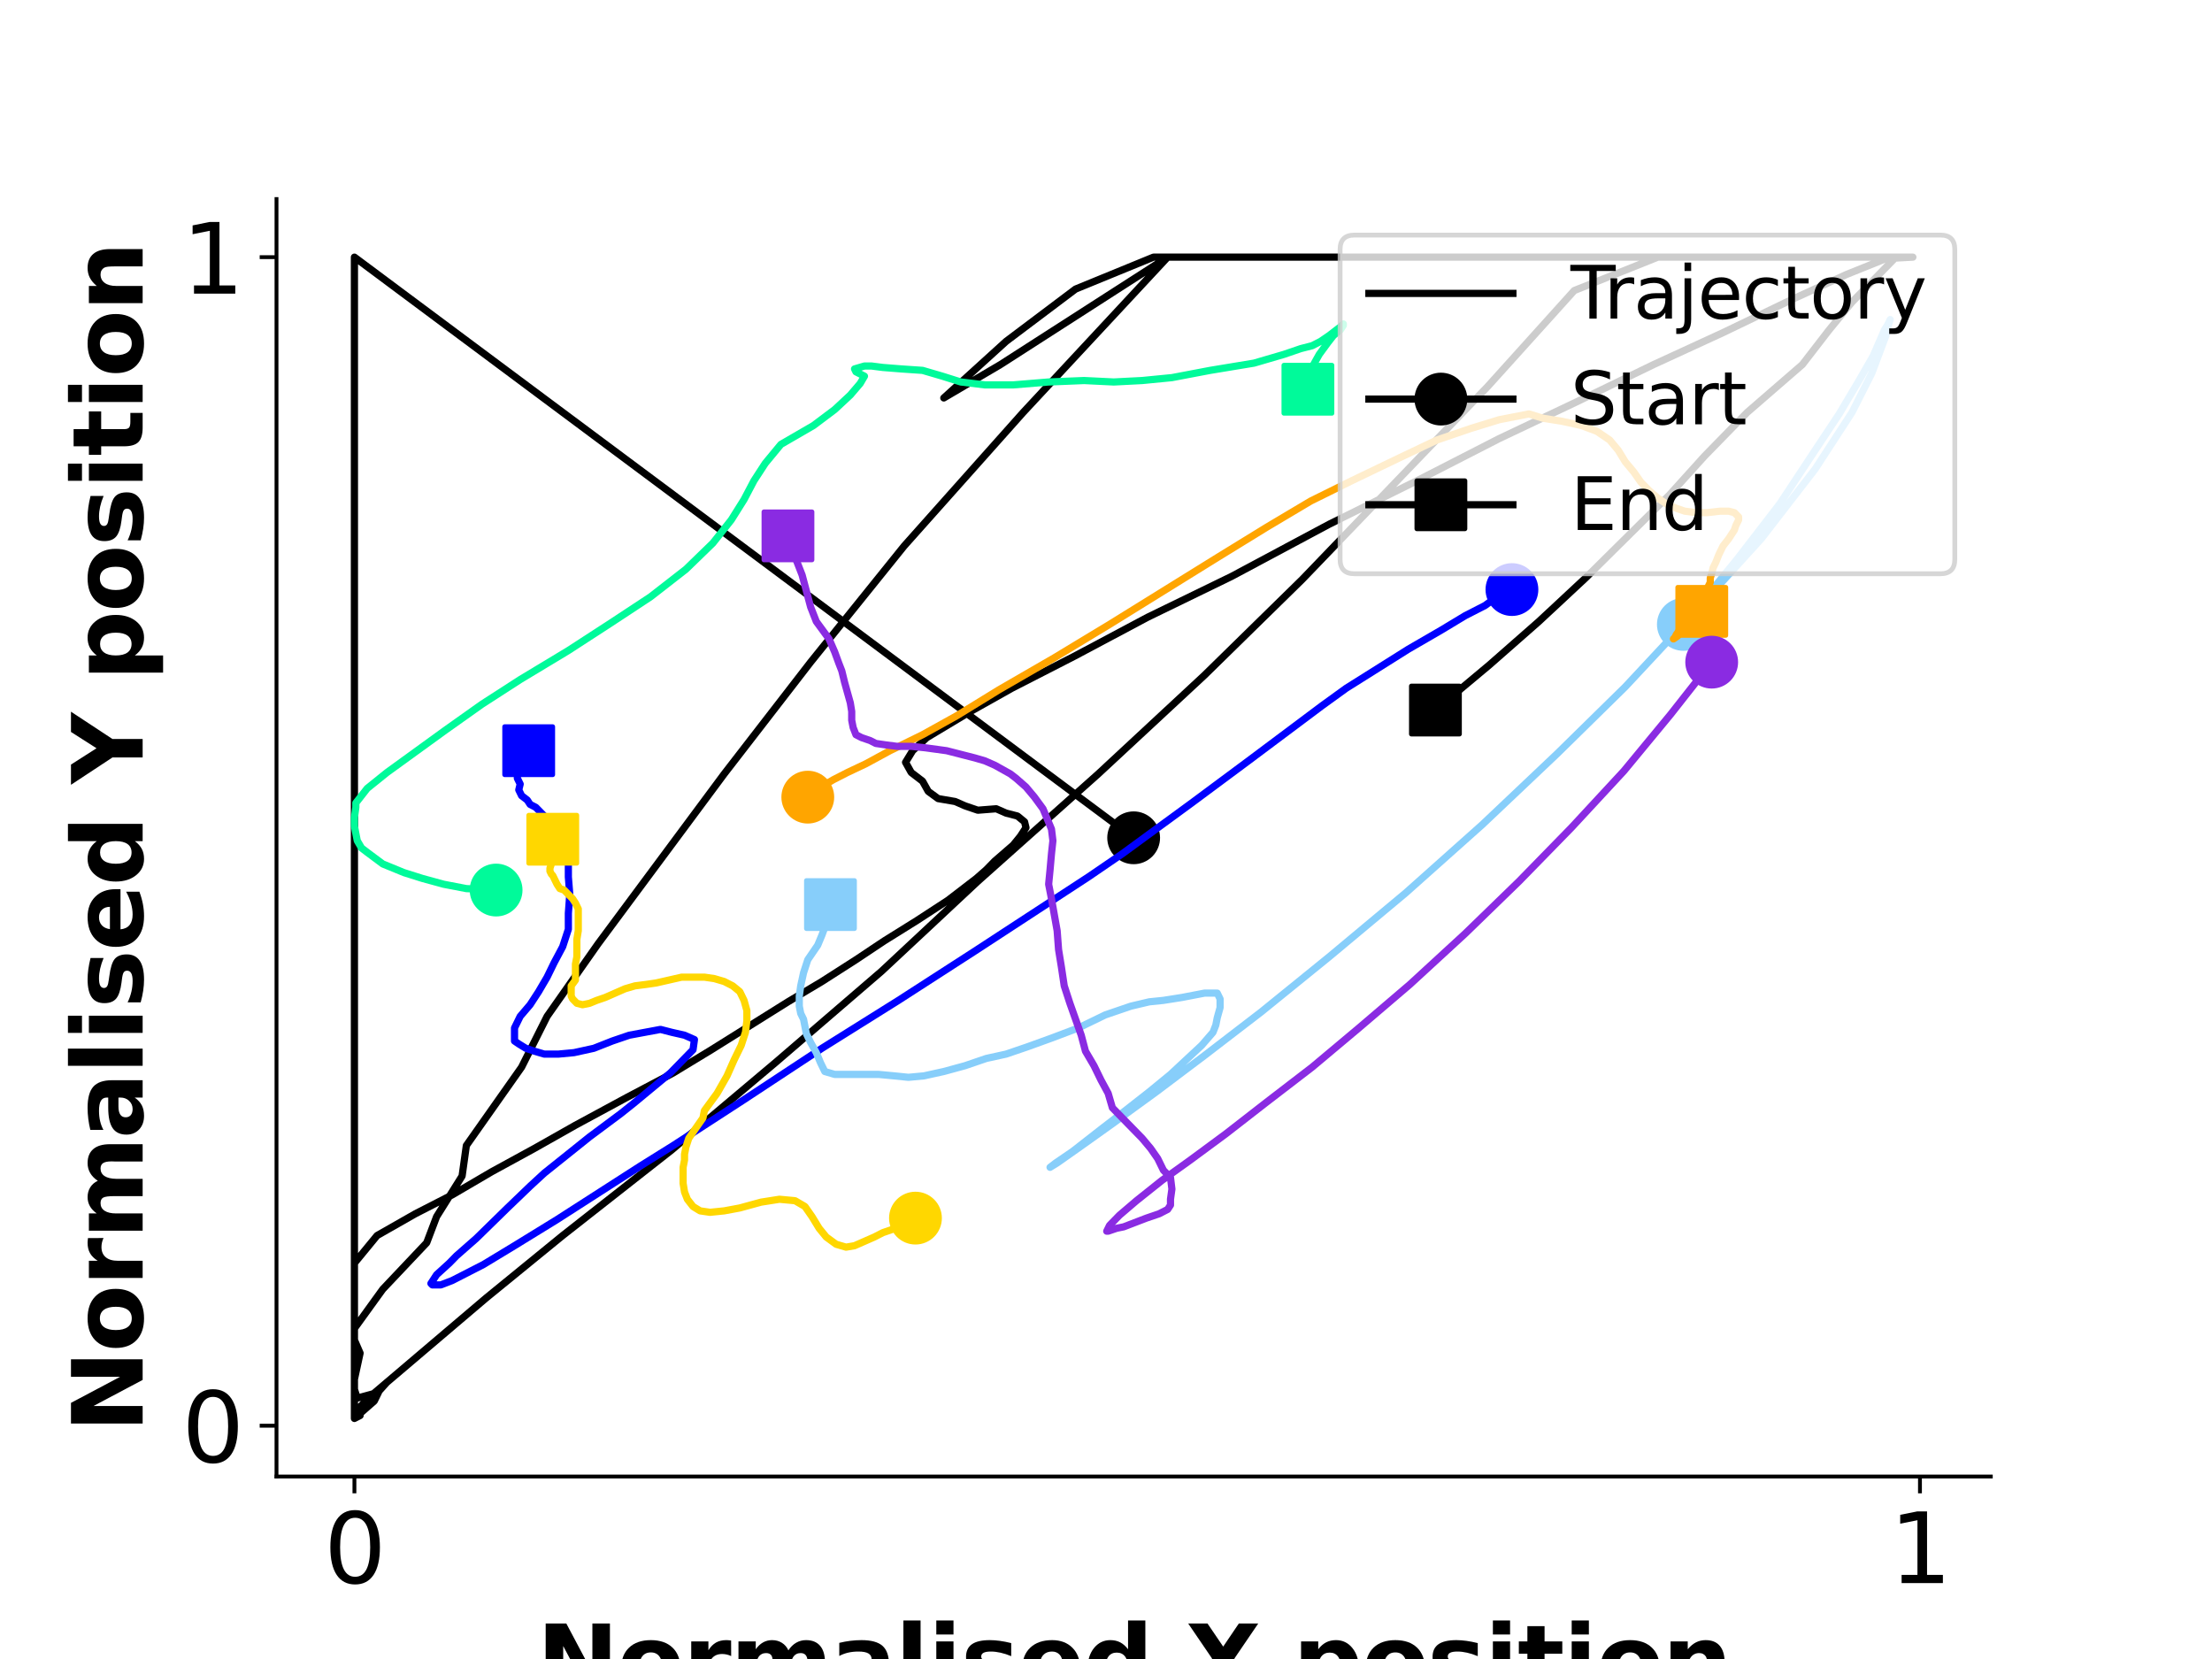 <?xml version="1.0" encoding="utf-8" standalone="no"?>
<!DOCTYPE svg PUBLIC "-//W3C//DTD SVG 1.1//EN"
  "http://www.w3.org/Graphics/SVG/1.1/DTD/svg11.dtd">
<svg xmlns:xlink="http://www.w3.org/1999/xlink" width="460.8pt" height="345.6pt" viewBox="0 0 460.8 345.6" xmlns="http://www.w3.org/2000/svg" version="1.1">
 <defs>
  <style type="text/css">*{stroke-linejoin: round; stroke-linecap: butt}</style>
 </defs>
 <g id="figure_1">
  <g id="patch_1">
   <path d="M 0 345.6 
L 460.8 345.6 
L 460.8 0 
L 0 0 
z
" style="fill: #ffffff"/>
  </g>
  <g id="axes_1">
   <g id="patch_2">
    <path d="M 57.6 307.584 
L 414.72 307.584 
L 414.72 41.472 
L 57.6 41.472 
z
" style="fill: #ffffff"/>
   </g>
   <g id="matplotlib.axis_1">
    <g id="xtick_1">
     <g id="line2d_1">
      <defs>
       <path id="m46de8aafc7" d="M 0 0 
L 0 3.5 
" style="stroke: #000000; stroke-width: 0.8"/>
      </defs>
      <g>
       <use xlink:href="#m46de8aafc7" x="73.833" y="307.584" style="stroke: #000000; stroke-width: 0.8"/>
      </g>
     </g>
     <g id="text_1">
      <!-- 0 -->
      <g transform="translate(67.47 329.781)scale(0.2 -0.2)">
       <defs>
        <path id="DejaVuSans-30" d="M 2034 4250 
Q 1547 4250 1301 3770 
Q 1056 3291 1056 2328 
Q 1056 1369 1301 889 
Q 1547 409 2034 409 
Q 2525 409 2770 889 
Q 3016 1369 3016 2328 
Q 3016 3291 2770 3770 
Q 2525 4250 2034 4250 
z
M 2034 4750 
Q 2819 4750 3233 4129 
Q 3647 3509 3647 2328 
Q 3647 1150 3233 529 
Q 2819 -91 2034 -91 
Q 1250 -91 836 529 
Q 422 1150 422 2328 
Q 422 3509 836 4129 
Q 1250 4750 2034 4750 
z
" transform="scale(0.016)"/>
       </defs>
       <use xlink:href="#DejaVuSans-30"/>
      </g>
     </g>
    </g>
    <g id="xtick_2">
     <g id="line2d_2">
      <g>
       <use xlink:href="#m46de8aafc7" x="399.963" y="307.584" style="stroke: #000000; stroke-width: 0.8"/>
      </g>
     </g>
     <g id="text_2">
      <!-- 1 -->
      <g transform="translate(393.6 329.781)scale(0.2 -0.2)">
       <defs>
        <path id="DejaVuSans-31" d="M 794 531 
L 1825 531 
L 1825 4091 
L 703 3866 
L 703 4441 
L 1819 4666 
L 2450 4666 
L 2450 531 
L 3481 531 
L 3481 0 
L 794 0 
L 794 531 
z
" transform="scale(0.016)"/>
       </defs>
       <use xlink:href="#DejaVuSans-31"/>
      </g>
     </g>
    </g>
    <g id="text_3">
     <!-- Normalised X position -->
     <g transform="translate(111.796 353.137)scale(0.2 -0.2)">
      <defs>
       <path id="DejaVuSans-Bold-4e" d="M 588 4666 
L 1931 4666 
L 3628 1466 
L 3628 4666 
L 4769 4666 
L 4769 0 
L 3425 0 
L 1728 3200 
L 1728 0 
L 588 0 
L 588 4666 
z
" transform="scale(0.016)"/>
       <path id="DejaVuSans-Bold-6f" d="M 2203 2784 
Q 1831 2784 1636 2517 
Q 1441 2250 1441 1747 
Q 1441 1244 1636 976 
Q 1831 709 2203 709 
Q 2569 709 2762 976 
Q 2956 1244 2956 1747 
Q 2956 2250 2762 2517 
Q 2569 2784 2203 2784 
z
M 2203 3584 
Q 3106 3584 3614 3096 
Q 4122 2609 4122 1747 
Q 4122 884 3614 396 
Q 3106 -91 2203 -91 
Q 1297 -91 786 396 
Q 275 884 275 1747 
Q 275 2609 786 3096 
Q 1297 3584 2203 3584 
z
" transform="scale(0.016)"/>
       <path id="DejaVuSans-Bold-72" d="M 3138 2547 
Q 2991 2616 2845 2648 
Q 2700 2681 2553 2681 
Q 2122 2681 1889 2404 
Q 1656 2128 1656 1613 
L 1656 0 
L 538 0 
L 538 3500 
L 1656 3500 
L 1656 2925 
Q 1872 3269 2151 3426 
Q 2431 3584 2822 3584 
Q 2878 3584 2943 3579 
Q 3009 3575 3134 3559 
L 3138 2547 
z
" transform="scale(0.016)"/>
       <path id="DejaVuSans-Bold-6d" d="M 3781 2919 
Q 3994 3244 4286 3414 
Q 4578 3584 4928 3584 
Q 5531 3584 5847 3212 
Q 6163 2841 6163 2131 
L 6163 0 
L 5038 0 
L 5038 1825 
Q 5041 1866 5042 1909 
Q 5044 1953 5044 2034 
Q 5044 2406 4934 2573 
Q 4825 2741 4581 2741 
Q 4263 2741 4089 2478 
Q 3916 2216 3909 1719 
L 3909 0 
L 2784 0 
L 2784 1825 
Q 2784 2406 2684 2573 
Q 2584 2741 2328 2741 
Q 2006 2741 1831 2477 
Q 1656 2213 1656 1722 
L 1656 0 
L 531 0 
L 531 3500 
L 1656 3500 
L 1656 2988 
Q 1863 3284 2130 3434 
Q 2397 3584 2719 3584 
Q 3081 3584 3359 3409 
Q 3638 3234 3781 2919 
z
" transform="scale(0.016)"/>
       <path id="DejaVuSans-Bold-61" d="M 2106 1575 
Q 1756 1575 1579 1456 
Q 1403 1338 1403 1106 
Q 1403 894 1545 773 
Q 1688 653 1941 653 
Q 2256 653 2472 879 
Q 2688 1106 2688 1447 
L 2688 1575 
L 2106 1575 
z
M 3816 1997 
L 3816 0 
L 2688 0 
L 2688 519 
Q 2463 200 2181 54 
Q 1900 -91 1497 -91 
Q 953 -91 614 226 
Q 275 544 275 1050 
Q 275 1666 698 1953 
Q 1122 2241 2028 2241 
L 2688 2241 
L 2688 2328 
Q 2688 2594 2478 2717 
Q 2269 2841 1825 2841 
Q 1466 2841 1156 2769 
Q 847 2697 581 2553 
L 581 3406 
Q 941 3494 1303 3539 
Q 1666 3584 2028 3584 
Q 2975 3584 3395 3211 
Q 3816 2838 3816 1997 
z
" transform="scale(0.016)"/>
       <path id="DejaVuSans-Bold-6c" d="M 538 4863 
L 1656 4863 
L 1656 0 
L 538 0 
L 538 4863 
z
" transform="scale(0.016)"/>
       <path id="DejaVuSans-Bold-69" d="M 538 3500 
L 1656 3500 
L 1656 0 
L 538 0 
L 538 3500 
z
M 538 4863 
L 1656 4863 
L 1656 3950 
L 538 3950 
L 538 4863 
z
" transform="scale(0.016)"/>
       <path id="DejaVuSans-Bold-73" d="M 3272 3391 
L 3272 2541 
Q 2913 2691 2578 2766 
Q 2244 2841 1947 2841 
Q 1628 2841 1473 2761 
Q 1319 2681 1319 2516 
Q 1319 2381 1436 2309 
Q 1553 2238 1856 2203 
L 2053 2175 
Q 2913 2066 3209 1816 
Q 3506 1566 3506 1031 
Q 3506 472 3093 190 
Q 2681 -91 1863 -91 
Q 1516 -91 1145 -36 
Q 775 19 384 128 
L 384 978 
Q 719 816 1070 734 
Q 1422 653 1784 653 
Q 2113 653 2278 743 
Q 2444 834 2444 1013 
Q 2444 1163 2330 1236 
Q 2216 1309 1875 1350 
L 1678 1375 
Q 931 1469 631 1722 
Q 331 1975 331 2491 
Q 331 3047 712 3315 
Q 1094 3584 1881 3584 
Q 2191 3584 2531 3537 
Q 2872 3491 3272 3391 
z
" transform="scale(0.016)"/>
       <path id="DejaVuSans-Bold-65" d="M 4031 1759 
L 4031 1441 
L 1416 1441 
Q 1456 1047 1700 850 
Q 1944 653 2381 653 
Q 2734 653 3104 758 
Q 3475 863 3866 1075 
L 3866 213 
Q 3469 63 3072 -14 
Q 2675 -91 2278 -91 
Q 1328 -91 801 392 
Q 275 875 275 1747 
Q 275 2603 792 3093 
Q 1309 3584 2216 3584 
Q 3041 3584 3536 3087 
Q 4031 2591 4031 1759 
z
M 2881 2131 
Q 2881 2450 2695 2645 
Q 2509 2841 2209 2841 
Q 1884 2841 1681 2658 
Q 1478 2475 1428 2131 
L 2881 2131 
z
" transform="scale(0.016)"/>
       <path id="DejaVuSans-Bold-64" d="M 2919 2988 
L 2919 4863 
L 4044 4863 
L 4044 0 
L 2919 0 
L 2919 506 
Q 2688 197 2409 53 
Q 2131 -91 1766 -91 
Q 1119 -91 703 423 
Q 288 938 288 1747 
Q 288 2556 703 3070 
Q 1119 3584 1766 3584 
Q 2128 3584 2408 3439 
Q 2688 3294 2919 2988 
z
M 2181 722 
Q 2541 722 2730 984 
Q 2919 1247 2919 1747 
Q 2919 2247 2730 2509 
Q 2541 2772 2181 2772 
Q 1825 2772 1636 2509 
Q 1447 2247 1447 1747 
Q 1447 1247 1636 984 
Q 1825 722 2181 722 
z
" transform="scale(0.016)"/>
       <path id="DejaVuSans-Bold-20" transform="scale(0.016)"/>
       <path id="DejaVuSans-Bold-58" d="M 3188 2381 
L 4806 0 
L 3553 0 
L 2463 1594 
L 1381 0 
L 122 0 
L 1741 2381 
L 184 4666 
L 1441 4666 
L 2463 3163 
L 3481 4666 
L 4744 4666 
L 3188 2381 
z
" transform="scale(0.016)"/>
       <path id="DejaVuSans-Bold-70" d="M 1656 506 
L 1656 -1331 
L 538 -1331 
L 538 3500 
L 1656 3500 
L 1656 2988 
Q 1888 3294 2169 3439 
Q 2450 3584 2816 3584 
Q 3463 3584 3878 3070 
Q 4294 2556 4294 1747 
Q 4294 938 3878 423 
Q 3463 -91 2816 -91 
Q 2450 -91 2169 54 
Q 1888 200 1656 506 
z
M 2400 2772 
Q 2041 2772 1848 2508 
Q 1656 2244 1656 1747 
Q 1656 1250 1848 986 
Q 2041 722 2400 722 
Q 2759 722 2948 984 
Q 3138 1247 3138 1747 
Q 3138 2247 2948 2509 
Q 2759 2772 2400 2772 
z
" transform="scale(0.016)"/>
       <path id="DejaVuSans-Bold-74" d="M 1759 4494 
L 1759 3500 
L 2913 3500 
L 2913 2700 
L 1759 2700 
L 1759 1216 
Q 1759 972 1856 886 
Q 1953 800 2241 800 
L 2816 800 
L 2816 0 
L 1856 0 
Q 1194 0 917 276 
Q 641 553 641 1216 
L 641 2700 
L 84 2700 
L 84 3500 
L 641 3500 
L 641 4494 
L 1759 4494 
z
" transform="scale(0.016)"/>
       <path id="DejaVuSans-Bold-6e" d="M 4056 2131 
L 4056 0 
L 2931 0 
L 2931 347 
L 2931 1631 
Q 2931 2084 2911 2256 
Q 2891 2428 2841 2509 
Q 2775 2619 2662 2680 
Q 2550 2741 2406 2741 
Q 2056 2741 1856 2470 
Q 1656 2200 1656 1722 
L 1656 0 
L 538 0 
L 538 3500 
L 1656 3500 
L 1656 2988 
Q 1909 3294 2193 3439 
Q 2478 3584 2822 3584 
Q 3428 3584 3742 3212 
Q 4056 2841 4056 2131 
z
" transform="scale(0.016)"/>
      </defs>
      <use xlink:href="#DejaVuSans-Bold-4e"/>
      <use xlink:href="#DejaVuSans-Bold-6f" x="83.691"/>
      <use xlink:href="#DejaVuSans-Bold-72" x="152.393"/>
      <use xlink:href="#DejaVuSans-Bold-6d" x="201.709"/>
      <use xlink:href="#DejaVuSans-Bold-61" x="305.908"/>
      <use xlink:href="#DejaVuSans-Bold-6c" x="373.389"/>
      <use xlink:href="#DejaVuSans-Bold-69" x="407.666"/>
      <use xlink:href="#DejaVuSans-Bold-73" x="441.943"/>
      <use xlink:href="#DejaVuSans-Bold-65" x="501.465"/>
      <use xlink:href="#DejaVuSans-Bold-64" x="569.287"/>
      <use xlink:href="#DejaVuSans-Bold-20" x="640.869"/>
      <use xlink:href="#DejaVuSans-Bold-58" x="675.684"/>
      <use xlink:href="#DejaVuSans-Bold-20" x="752.783"/>
      <use xlink:href="#DejaVuSans-Bold-70" x="787.598"/>
      <use xlink:href="#DejaVuSans-Bold-6f" x="859.18"/>
      <use xlink:href="#DejaVuSans-Bold-73" x="927.881"/>
      <use xlink:href="#DejaVuSans-Bold-69" x="987.402"/>
      <use xlink:href="#DejaVuSans-Bold-74" x="1021.68"/>
      <use xlink:href="#DejaVuSans-Bold-69" x="1069.482"/>
      <use xlink:href="#DejaVuSans-Bold-6f" x="1103.76"/>
      <use xlink:href="#DejaVuSans-Bold-6e" x="1172.461"/>
     </g>
    </g>
   </g>
   <g id="matplotlib.axis_2">
    <g id="ytick_1">
     <g id="line2d_3">
      <defs>
       <path id="mf54d89c785" d="M 0 0 
L -3.5 0 
" style="stroke: #000000; stroke-width: 0.8"/>
      </defs>
      <g>
       <use xlink:href="#mf54d89c785" x="57.6" y="297" style="stroke: #000000; stroke-width: 0.8"/>
      </g>
     </g>
     <g id="text_4">
      <!-- 0 -->
      <g transform="translate(37.875 304.598)scale(0.2 -0.2)">
       <use xlink:href="#DejaVuSans-30"/>
      </g>
     </g>
    </g>
    <g id="ytick_2">
     <g id="line2d_4">
      <g>
       <use xlink:href="#mf54d89c785" x="57.6" y="53.568" style="stroke: #000000; stroke-width: 0.8"/>
      </g>
     </g>
     <g id="text_5">
      <!-- 1 -->
      <g transform="translate(37.875 61.166)scale(0.2 -0.2)">
       <use xlink:href="#DejaVuSans-31"/>
      </g>
     </g>
    </g>
    <g id="text_6">
     <!-- Normalised Y position -->
     <g transform="translate(29.716 298.423)rotate(-90)scale(0.2 -0.2)">
      <defs>
       <path id="DejaVuSans-Bold-59" d="M -63 4666 
L 1253 4666 
L 2316 3003 
L 3378 4666 
L 4697 4666 
L 2919 1966 
L 2919 0 
L 1716 0 
L 1716 1966 
L -63 4666 
z
" transform="scale(0.016)"/>
      </defs>
      <use xlink:href="#DejaVuSans-Bold-4e"/>
      <use xlink:href="#DejaVuSans-Bold-6f" x="83.691"/>
      <use xlink:href="#DejaVuSans-Bold-72" x="152.393"/>
      <use xlink:href="#DejaVuSans-Bold-6d" x="201.709"/>
      <use xlink:href="#DejaVuSans-Bold-61" x="305.908"/>
      <use xlink:href="#DejaVuSans-Bold-6c" x="373.389"/>
      <use xlink:href="#DejaVuSans-Bold-69" x="407.666"/>
      <use xlink:href="#DejaVuSans-Bold-73" x="441.943"/>
      <use xlink:href="#DejaVuSans-Bold-65" x="501.465"/>
      <use xlink:href="#DejaVuSans-Bold-64" x="569.287"/>
      <use xlink:href="#DejaVuSans-Bold-20" x="640.869"/>
      <use xlink:href="#DejaVuSans-Bold-59" x="675.684"/>
      <use xlink:href="#DejaVuSans-Bold-20" x="748.096"/>
      <use xlink:href="#DejaVuSans-Bold-70" x="782.91"/>
      <use xlink:href="#DejaVuSans-Bold-6f" x="854.492"/>
      <use xlink:href="#DejaVuSans-Bold-73" x="923.193"/>
      <use xlink:href="#DejaVuSans-Bold-69" x="982.715"/>
      <use xlink:href="#DejaVuSans-Bold-74" x="1016.992"/>
      <use xlink:href="#DejaVuSans-Bold-69" x="1064.795"/>
      <use xlink:href="#DejaVuSans-Bold-6f" x="1099.072"/>
      <use xlink:href="#DejaVuSans-Bold-6e" x="1167.773"/>
     </g>
    </g>
   </g>
   <g id="line2d_5">
    <path d="M 236.16 174.528 
L 73.833 53.568 
L 73.833 295.488 
L 73.833 295.488 
L 80.621 287.928 
L 73.833 295.488 
L 75.013 294.883 
L 73.833 295.488 
L 77.965 291.859 
L 78.85 290.045 
L 74.423 291.254 
L 73.833 289.44 
L 73.833 287.323 
L 75.013 281.88 
L 73.833 279.158 
L 73.833 276.739 
L 79.736 268.574 
L 88.885 258.898 
L 90.951 253.454 
L 96.263 244.987 
L 97.149 238.637 
L 108.659 222.307 
L 113.972 211.723 
L 124.597 196.603 
L 150.864 161.222 
L 168.868 137.938 
L 188.347 113.746 
L 213.139 85.925 
L 243.243 53.568 
L 208.417 75.946 
L 196.611 82.901 
L 209.597 71.107 
L 224.059 60.221 
L 240.292 53.568 
L 398.487 53.568 
L 398.487 53.568 
L 392.88 53.87 
L 384.616 57.197 
L 373.4 62.338 
L 358.938 69.293 
L 344.477 75.946 
L 328.244 83.808 
L 312.306 91.368 
L 295.188 100.138 
L 276.889 109.21 
L 256.525 120.096 
L 239.111 128.563 
L 223.764 136.728 
L 210.778 143.381 
L 201.629 148.522 
L 193.069 153.662 
L 190.118 156.384 
L 188.642 158.803 
L 189.823 160.92 
L 192.184 162.734 
L 193.365 164.851 
L 195.431 166.363 
L 198.972 166.968 
L 201.038 167.875 
L 203.695 168.782 
L 207.531 168.48 
L 209.597 169.387 
L 211.958 169.992 
L 213.434 171.202 
L 213.729 172.411 
L 212.549 174.226 
L 211.073 176.04 
L 207.236 179.366 
L 205.465 181.181 
L 203.399 182.995 
L 197.497 187.531 
L 191.004 191.765 
L 184.215 195.998 
L 178.312 199.93 
L 171.229 204.466 
L 164.146 208.699 
L 148.208 218.678 
L 140.239 223.517 
L 130.5 228.658 
L 119.875 234.403 
L 111.316 239.242 
L 102.461 244.08 
L 94.197 248.918 
L 86.524 252.85 
L 78.555 257.386 
L 73.833 263.131 
L 73.833 295.488 
L 73.833 294.278 
L 77.079 290.952 
L 101.281 270.389 
L 117.218 257.386 
L 139.944 239.544 
L 161.489 221.4 
L 183.625 202.349 
L 203.695 183.6 
L 228.781 161.222 
L 250.917 140.659 
L 271.282 120.701 
L 309.945 80.482 
L 327.949 60.523 
L 345.362 53.568 
L 394.946 53.568 
L 385.796 62.942 
L 381.074 68.688 
L 375.466 75.946 
L 363.956 85.925 
L 355.102 94.997 
L 347.723 103.162 
L 330.31 120.398 
L 320.57 129.47 
L 310.24 138.542 
L 299.025 147.917 
L 299.025 147.917 
" clip-path="url(#p2740c276aa)" style="fill: none; stroke: #000000; stroke-width: 1.5; stroke-linecap: square"/>
   </g>
   <g id="line2d_6">
    <path d="M 236.16 174.528 
" clip-path="url(#p2740c276aa)" style="fill: none; stroke: #000000; stroke-width: 1.5; stroke-linecap: square"/>
    <defs>
     <path id="m0a17bd080a" d="M 0 5 
C 1.326 5 2.598 4.473 3.536 3.536 
C 4.473 2.598 5 1.326 5 0 
C 5 -1.326 4.473 -2.598 3.536 -3.536 
C 2.598 -4.473 1.326 -5 0 -5 
C -1.326 -5 -2.598 -4.473 -3.536 -3.536 
C -4.473 -2.598 -5 -1.326 -5 0 
C -5 1.326 -4.473 2.598 -3.536 3.536 
C -2.598 4.473 -1.326 5 0 5 
z
" style="stroke: #000000"/>
    </defs>
    <g clip-path="url(#p2740c276aa)">
     <use xlink:href="#m0a17bd080a" x="236.16" y="174.528" style="stroke: #000000"/>
    </g>
   </g>
   <g id="line2d_7">
    <path d="M 299.025 147.917 
" clip-path="url(#p2740c276aa)" style="fill: none; stroke: #000000; stroke-width: 1.5; stroke-linecap: square"/>
    <defs>
     <path id="mae23258361" d="M -5 5 
L 5 5 
L 5 -5 
L -5 -5 
z
" style="stroke: #000000; stroke-linejoin: miter"/>
    </defs>
    <g clip-path="url(#p2740c276aa)">
     <use xlink:href="#mae23258361" x="299.025" y="147.917" style="stroke: #000000; stroke-linejoin: miter"/>
    </g>
   </g>
   <g id="line2d_8">
    <path d="M 314.963 122.818 
L 314.963 122.818 
L 314.963 122.515 
L 315.258 122.213 
L 314.963 122.213 
L 314.372 122.515 
L 314.077 122.818 
L 314.077 122.818 
L 313.782 123.12 
L 313.192 123.422 
L 312.601 123.725 
L 312.011 124.027 
L 311.716 124.33 
L 311.421 124.632 
L 309.355 126.144 
L 305.223 128.261 
L 300.205 131.285 
L 293.417 135.216 
L 280.431 143.381 
L 275.414 147.01 
L 260.066 158.501 
L 248.261 167.27 
L 233.799 177.854 
L 226.716 182.693 
L 203.104 198.115 
L 187.167 208.397 
L 171.229 218.376 
L 154.701 229.262 
L 140.239 238.637 
L 133.451 242.87 
L 116.038 254.059 
L 107.184 259.502 
L 100.691 263.434 
L 95.968 265.853 
L 94.197 266.76 
L 91.836 267.667 
L 90.065 267.667 
L 89.77 267.365 
L 90.951 265.55 
L 93.607 263.131 
L 95.083 261.619 
L 99.215 257.99 
L 105.708 251.64 
L 110.43 247.104 
L 113.382 244.382 
L 122.826 236.822 
L 129.319 231.984 
L 131.975 229.867 
L 139.649 223.517 
L 141.42 221.702 
L 144.371 218.678 
L 144.666 216.562 
L 142.6 215.654 
L 139.944 215.05 
L 137.583 214.445 
L 134.337 215.05 
L 131.09 215.654 
L 127.548 216.864 
L 123.711 218.376 
L 119.58 219.283 
L 116.333 219.586 
L 113.382 219.586 
L 111.316 218.981 
L 109.545 218.376 
L 108.069 217.469 
L 107.184 216.864 
L 107.184 215.352 
L 107.184 214.142 
L 108.364 211.723 
L 110.43 209.304 
L 112.201 206.582 
L 113.972 203.558 
L 115.448 200.534 
L 117.218 197.208 
L 118.399 193.579 
L 118.399 190.253 
L 118.694 186.322 
L 118.399 182.693 
L 118.399 179.366 
L 118.694 176.04 
L 119.284 173.016 
L 117.514 171.504 
L 114.857 170.597 
L 113.382 169.992 
L 112.201 168.782 
L 111.611 168.178 
L 110.43 167.573 
L 109.84 166.666 
L 108.659 165.758 
L 108.069 164.549 
L 108.364 163.339 
L 107.774 162.13 
L 107.774 160.92 
L 107.774 160.315 
L 107.774 159.408 
L 108.364 158.501 
L 109.25 157.594 
L 110.135 156.384 
" clip-path="url(#p2740c276aa)" style="fill: none; stroke: #0000ff; stroke-width: 1.5; stroke-linecap: square"/>
   </g>
   <g id="line2d_9">
    <path d="M 314.963 122.818 
" clip-path="url(#p2740c276aa)" style="fill: none; stroke: #0000ff; stroke-width: 1.5; stroke-linecap: square"/>
    <defs>
     <path id="mac47fcb69a" d="M 0 5 
C 1.326 5 2.598 4.473 3.536 3.536 
C 4.473 2.598 5 1.326 5 0 
C 5 -1.326 4.473 -2.598 3.536 -3.536 
C 2.598 -4.473 1.326 -5 0 -5 
C -1.326 -5 -2.598 -4.473 -3.536 -3.536 
C -4.473 -2.598 -5 -1.326 -5 0 
C -5 1.326 -4.473 2.598 -3.536 3.536 
C -2.598 4.473 -1.326 5 0 5 
z
" style="stroke: #0000ff"/>
    </defs>
    <g clip-path="url(#p2740c276aa)">
     <use xlink:href="#mac47fcb69a" x="314.963" y="122.818" style="fill: #0000ff; stroke: #0000ff"/>
    </g>
   </g>
   <g id="line2d_10">
    <path d="M 110.135 156.384 
" clip-path="url(#p2740c276aa)" style="fill: none; stroke: #0000ff; stroke-width: 1.5; stroke-linecap: square"/>
    <defs>
     <path id="m8e04987cf1" d="M -5 5 
L 5 5 
L 5 -5 
L -5 -5 
z
" style="stroke: #0000ff; stroke-linejoin: miter"/>
    </defs>
    <g clip-path="url(#p2740c276aa)">
     <use xlink:href="#m8e04987cf1" x="110.135" y="156.384" style="fill: #0000ff; stroke: #0000ff; stroke-linejoin: miter"/>
    </g>
   </g>
   <g id="line2d_11">
    <path d="M 103.347 185.414 
L 97.149 185.112 
L 92.427 184.205 
L 87.999 182.995 
L 84.163 181.786 
L 81.211 180.576 
L 79.736 179.971 
L 76.489 177.552 
L 75.308 176.645 
L 74.423 175.133 
L 73.833 172.109 
L 73.833 171.202 
L 73.833 170.294 
L 74.128 168.178 
L 74.128 167.27 
L 76.489 164.246 
L 80.621 160.92 
L 92.722 152.15 
L 100.395 146.707 
L 108.364 141.566 
L 118.399 135.518 
L 127.253 129.773 
L 135.517 124.33 
L 142.896 118.584 
L 148.503 113.141 
L 152.34 108.302 
L 154.996 104.069 
L 157.062 100.138 
L 159.423 96.509 
L 162.67 92.578 
L 169.458 88.646 
L 173.885 85.32 
L 177.132 82.296 
L 179.198 79.877 
L 180.083 78.365 
L 178.312 77.458 
L 178.017 76.853 
L 180.083 76.248 
L 181.559 76.248 
L 183.92 76.55 
L 187.757 76.853 
L 192.184 77.155 
L 196.316 78.365 
L 200.153 79.574 
L 205.17 80.179 
L 211.073 80.179 
L 218.452 79.574 
L 225.83 79.272 
L 232.028 79.574 
L 237.931 79.272 
L 244.129 78.667 
L 252.098 77.155 
L 261.247 75.643 
L 267.445 73.829 
L 270.987 72.619 
L 273.348 72.014 
L 275.119 71.107 
L 276.889 69.898 
L 278.07 68.99 
L 279.251 68.083 
L 279.841 67.478 
L 279.841 67.478 
L 279.841 67.781 
L 279.251 68.688 
L 277.775 69.898 
L 276.594 71.41 
L 274.823 73.829 
L 273.643 75.946 
L 273.053 78.365 
L 272.462 81.086 
" clip-path="url(#p2740c276aa)" style="fill: none; stroke: #00fa9a; stroke-width: 1.5; stroke-linecap: square"/>
   </g>
   <g id="line2d_12">
    <path d="M 103.347 185.414 
" clip-path="url(#p2740c276aa)" style="fill: none; stroke: #00fa9a; stroke-width: 1.5; stroke-linecap: square"/>
    <defs>
     <path id="m073ed4ad72" d="M 0 5 
C 1.326 5 2.598 4.473 3.536 3.536 
C 4.473 2.598 5 1.326 5 0 
C 5 -1.326 4.473 -2.598 3.536 -3.536 
C 2.598 -4.473 1.326 -5 0 -5 
C -1.326 -5 -2.598 -4.473 -3.536 -3.536 
C -4.473 -2.598 -5 -1.326 -5 0 
C -5 1.326 -4.473 2.598 -3.536 3.536 
C -2.598 4.473 -1.326 5 0 5 
z
" style="stroke: #00fa9a"/>
    </defs>
    <g clip-path="url(#p2740c276aa)">
     <use xlink:href="#m073ed4ad72" x="103.347" y="185.414" style="fill: #00fa9a; stroke: #00fa9a"/>
    </g>
   </g>
   <g id="line2d_13">
    <path d="M 272.462 81.086 
" clip-path="url(#p2740c276aa)" style="fill: none; stroke: #00fa9a; stroke-width: 1.5; stroke-linecap: square"/>
    <defs>
     <path id="md6403c3747" d="M -5 5 
L 5 5 
L 5 -5 
L -5 -5 
z
" style="stroke: #00fa9a; stroke-linejoin: miter"/>
    </defs>
    <g clip-path="url(#p2740c276aa)">
     <use xlink:href="#md6403c3747" x="272.462" y="81.086" style="fill: #00fa9a; stroke: #00fa9a; stroke-linejoin: miter"/>
    </g>
   </g>
   <g id="line2d_14">
    <path d="M 190.708 253.757 
L 190.708 253.757 
L 190.413 253.757 
L 190.413 253.757 
L 190.118 253.757 
L 190.708 253.757 
L 190.708 253.757 
L 190.413 253.757 
L 190.413 253.757 
L 190.413 253.757 
L 190.118 253.757 
L 189.823 254.059 
L 189.233 254.059 
L 188.642 254.362 
L 187.757 254.966 
L 186.281 255.874 
L 185.691 256.176 
L 183.92 256.781 
L 182.149 257.688 
L 180.083 258.595 
L 178.017 259.502 
L 176.246 259.805 
L 174.18 259.2 
L 172.115 257.688 
L 170.639 255.874 
L 169.163 253.454 
L 167.687 251.338 
L 165.621 250.128 
L 162.375 249.826 
L 158.538 250.43 
L 154.111 251.64 
L 150.864 252.245 
L 147.913 252.547 
L 145.847 252.245 
L 144.371 251.338 
L 143.191 249.826 
L 142.6 248.314 
L 142.305 246.499 
L 142.305 244.685 
L 142.305 243.173 
L 142.6 241.661 
L 142.6 240.451 
L 142.896 238.939 
L 143.486 237.125 
L 146.437 232.891 
L 146.732 231.379 
L 149.389 227.75 
L 151.455 224.122 
L 152.93 220.795 
L 154.406 217.771 
L 155.292 215.05 
L 155.587 212.63 
L 155.587 210.514 
L 154.996 208.397 
L 154.111 206.582 
L 152.635 205.373 
L 150.864 204.466 
L 148.798 203.861 
L 146.732 203.558 
L 144.371 203.558 
L 142.01 203.558 
L 139.354 204.163 
L 136.698 204.768 
L 134.632 205.07 
L 132.271 205.373 
L 130.205 205.978 
L 128.139 206.885 
L 126.073 207.792 
L 124.302 208.397 
L 122.826 209.002 
L 121.35 209.304 
L 120.17 209.002 
L 119.58 208.397 
L 119.284 208.094 
L 118.989 207.49 
L 118.989 206.28 
L 118.989 205.373 
L 119.875 204.163 
L 119.875 202.349 
L 119.875 200.837 
L 120.17 199.325 
L 120.17 197.51 
L 120.17 195.696 
L 120.465 193.882 
L 120.465 192.067 
L 120.465 191.16 
L 120.465 189.346 
L 119.875 188.136 
L 119.284 187.229 
L 118.399 186.322 
L 117.514 185.414 
L 116.628 185.112 
L 116.038 184.205 
L 115.743 183.6 
L 115.448 182.995 
L 115.152 182.39 
L 114.857 182.088 
L 114.562 181.483 
L 114.562 180.878 
L 114.857 179.971 
L 114.857 179.064 
L 115.152 178.157 
L 115.152 177.25 
L 115.152 176.04 
L 115.152 174.83 
" clip-path="url(#p2740c276aa)" style="fill: none; stroke: #ffd700; stroke-width: 1.5; stroke-linecap: square"/>
   </g>
   <g id="line2d_15">
    <path d="M 190.708 253.757 
" clip-path="url(#p2740c276aa)" style="fill: none; stroke: #ffd700; stroke-width: 1.5; stroke-linecap: square"/>
    <defs>
     <path id="me273cf166d" d="M 0 5 
C 1.326 5 2.598 4.473 3.536 3.536 
C 4.473 2.598 5 1.326 5 0 
C 5 -1.326 4.473 -2.598 3.536 -3.536 
C 2.598 -4.473 1.326 -5 0 -5 
C -1.326 -5 -2.598 -4.473 -3.536 -3.536 
C -4.473 -2.598 -5 -1.326 -5 0 
C -5 1.326 -4.473 2.598 -3.536 3.536 
C -2.598 4.473 -1.326 5 0 5 
z
" style="stroke: #ffd700"/>
    </defs>
    <g clip-path="url(#p2740c276aa)">
     <use xlink:href="#me273cf166d" x="190.708" y="253.757" style="fill: #ffd700; stroke: #ffd700"/>
    </g>
   </g>
   <g id="line2d_16">
    <path d="M 115.152 174.83 
" clip-path="url(#p2740c276aa)" style="fill: none; stroke: #ffd700; stroke-width: 1.5; stroke-linecap: square"/>
    <defs>
     <path id="m8d94d0b4e1" d="M -5 5 
L 5 5 
L 5 -5 
L -5 -5 
z
" style="stroke: #ffd700; stroke-linejoin: miter"/>
    </defs>
    <g clip-path="url(#p2740c276aa)">
     <use xlink:href="#m8d94d0b4e1" x="115.152" y="174.83" style="fill: #ffd700; stroke: #ffd700; stroke-linejoin: miter"/>
    </g>
   </g>
   <g id="line2d_17">
    <path d="M 350.675 130.075 
L 366.907 112.234 
L 378.123 97.718 
L 385.796 85.925 
L 389.928 77.76 
L 392.88 69.898 
L 393.175 68.386 
L 393.765 66.571 
L 393.175 67.781 
L 392.584 68.688 
L 390.223 74.131 
L 387.272 79.272 
L 383.14 86.227 
L 377.532 94.694 
L 370.744 104.976 
L 361.89 116.467 
L 351.265 129.47 
L 338.574 143.078 
L 324.407 156.989 
L 308.765 171.806 
L 292.827 186.019 
L 276.889 199.325 
L 262.723 210.816 
L 250.917 219.888 
L 240.882 227.448 
L 231.733 234.101 
L 224.945 238.939 
L 220.222 242.266 
L 218.747 243.173 
L 219.927 242.266 
L 223.469 239.846 
L 229.667 235.008 
L 234.389 231.379 
L 239.407 227.448 
L 243.834 223.819 
L 247.08 220.795 
L 250.327 217.771 
L 252.688 215.05 
L 253.278 213.538 
L 253.573 212.026 
L 254.164 209.909 
L 254.164 208.094 
L 253.573 206.885 
L 250.917 206.885 
L 246.195 207.792 
L 242.358 208.397 
L 239.407 208.699 
L 235.57 209.606 
L 230.257 211.421 
L 224.65 214.142 
L 219.042 216.259 
L 214.024 218.074 
L 209.597 219.586 
L 205.465 220.493 
L 201.038 222.005 
L 196.611 223.214 
L 192.479 224.122 
L 189.233 224.424 
L 186.281 224.122 
L 183.035 223.819 
L 179.493 223.819 
L 176.542 223.819 
L 173.885 223.819 
L 171.819 223.214 
L 170.934 221.4 
L 170.049 219.283 
L 168.868 217.166 
L 167.983 215.352 
L 167.687 213.84 
L 167.392 212.328 
L 166.802 211.118 
L 166.507 209.606 
L 166.507 207.49 
L 166.802 205.373 
L 167.392 202.651 
L 168.278 199.93 
L 170.344 196.906 
L 171.229 194.789 
L 172.115 192.37 
L 172.41 190.555 
L 173 188.438 
" clip-path="url(#p2740c276aa)" style="fill: none; stroke: #87cefa; stroke-width: 1.5; stroke-linecap: square"/>
   </g>
   <g id="line2d_18">
    <path d="M 350.675 130.075 
" clip-path="url(#p2740c276aa)" style="fill: none; stroke: #87cefa; stroke-width: 1.5; stroke-linecap: square"/>
    <defs>
     <path id="mb06d77fec9" d="M 0 5 
C 1.326 5 2.598 4.473 3.536 3.536 
C 4.473 2.598 5 1.326 5 0 
C 5 -1.326 4.473 -2.598 3.536 -3.536 
C 2.598 -4.473 1.326 -5 0 -5 
C -1.326 -5 -2.598 -4.473 -3.536 -3.536 
C -4.473 -2.598 -5 -1.326 -5 0 
C -5 1.326 -4.473 2.598 -3.536 3.536 
C -2.598 4.473 -1.326 5 0 5 
z
" style="stroke: #87cefa"/>
    </defs>
    <g clip-path="url(#p2740c276aa)">
     <use xlink:href="#mb06d77fec9" x="350.675" y="130.075" style="fill: #87cefa; stroke: #87cefa"/>
    </g>
   </g>
   <g id="line2d_19">
    <path d="M 173 188.438 
" clip-path="url(#p2740c276aa)" style="fill: none; stroke: #87cefa; stroke-width: 1.5; stroke-linecap: square"/>
    <defs>
     <path id="m0464e7ce08" d="M -5 5 
L 5 5 
L 5 -5 
L -5 -5 
z
" style="stroke: #87cefa; stroke-linejoin: miter"/>
    </defs>
    <g clip-path="url(#p2740c276aa)">
     <use xlink:href="#m0464e7ce08" x="173" y="188.438" style="fill: #87cefa; stroke: #87cefa; stroke-linejoin: miter"/>
    </g>
   </g>
   <g id="line2d_20">
    <path d="M 168.278 166.061 
L 168.278 166.061 
L 168.278 166.061 
L 168.278 166.061 
L 168.278 166.061 
L 168.573 165.758 
L 168.868 165.758 
L 169.163 165.456 
L 169.458 165.154 
L 169.753 164.851 
L 170.049 164.851 
L 169.753 164.851 
L 170.049 164.549 
L 170.344 164.246 
L 171.524 163.642 
L 173.59 162.432 
L 176.542 160.92 
L 180.378 159.106 
L 185.396 156.384 
L 192.184 153.058 
L 199.267 149.126 
L 208.122 143.683 
L 219.632 137.03 
L 231.143 130.075 
L 242.358 123.12 
L 253.573 116.165 
L 263.903 109.814 
L 273.053 104.371 
L 281.612 100.138 
L 291.056 95.602 
L 299.32 91.67 
L 306.403 89.251 
L 312.306 87.437 
L 318.504 86.227 
L 321.456 87.134 
L 325.292 87.739 
L 329.424 88.646 
L 332.671 89.856 
L 335.327 91.67 
L 337.098 93.787 
L 338.574 96.206 
L 340.345 98.323 
L 341.82 100.44 
L 343.591 102.254 
L 345.362 103.766 
L 347.133 104.976 
L 349.199 105.883 
L 350.97 106.488 
L 353.331 106.79 
L 355.692 106.79 
L 358.348 106.488 
L 360.119 106.488 
L 361.3 106.79 
L 361.89 107.395 
L 362.185 107.698 
L 362.185 108.302 
L 361.595 109.512 
L 361.3 110.419 
L 360.119 112.234 
L 358.938 113.746 
L 358.053 115.56 
L 357.463 117.072 
L 356.872 118.282 
L 356.577 119.491 
L 356.282 120.398 
L 356.282 121.306 
L 355.692 122.515 
L 354.511 124.33 
L 353.626 125.842 
L 352.74 127.354 
L 351.56 129.168 
L 350.675 130.378 
L 350.084 130.982 
L 349.199 132.192 
L 348.904 132.797 
L 348.609 133.099 
L 349.494 132.494 
L 350.084 131.587 
L 351.265 130.68 
L 352.15 129.773 
L 353.036 128.563 
L 354.511 127.354 
" clip-path="url(#p2740c276aa)" style="fill: none; stroke: #ffa500; stroke-width: 1.5; stroke-linecap: square"/>
   </g>
   <g id="line2d_21">
    <path d="M 168.278 166.061 
" clip-path="url(#p2740c276aa)" style="fill: none; stroke: #ffa500; stroke-width: 1.5; stroke-linecap: square"/>
    <defs>
     <path id="m2109490096" d="M 0 5 
C 1.326 5 2.598 4.473 3.536 3.536 
C 4.473 2.598 5 1.326 5 0 
C 5 -1.326 4.473 -2.598 3.536 -3.536 
C 2.598 -4.473 1.326 -5 0 -5 
C -1.326 -5 -2.598 -4.473 -3.536 -3.536 
C -4.473 -2.598 -5 -1.326 -5 0 
C -5 1.326 -4.473 2.598 -3.536 3.536 
C -2.598 4.473 -1.326 5 0 5 
z
" style="stroke: #ffa500"/>
    </defs>
    <g clip-path="url(#p2740c276aa)">
     <use xlink:href="#m2109490096" x="168.278" y="166.061" style="fill: #ffa500; stroke: #ffa500"/>
    </g>
   </g>
   <g id="line2d_22">
    <path d="M 354.511 127.354 
" clip-path="url(#p2740c276aa)" style="fill: none; stroke: #ffa500; stroke-width: 1.5; stroke-linecap: square"/>
    <defs>
     <path id="me860ef9099" d="M -5 5 
L 5 5 
L 5 -5 
L -5 -5 
z
" style="stroke: #ffa500; stroke-linejoin: miter"/>
    </defs>
    <g clip-path="url(#p2740c276aa)">
     <use xlink:href="#me860ef9099" x="354.511" y="127.354" style="fill: #ffa500; stroke: #ffa500; stroke-linejoin: miter"/>
    </g>
   </g>
   <g id="line2d_23">
    <path d="M 356.577 137.938 
L 348.018 148.824 
L 338.279 160.618 
L 327.358 172.411 
L 316.438 183.6 
L 305.223 194.486 
L 293.712 205.07 
L 283.087 214.142 
L 273.348 222.307 
L 263.903 229.565 
L 255.344 236.218 
L 247.966 241.661 
L 242.063 245.894 
L 236.75 250.128 
L 233.209 253.152 
L 231.143 255.269 
L 230.552 256.478 
L 230.847 256.478 
L 232.618 255.874 
L 234.094 255.571 
L 236.455 254.664 
L 238.816 253.757 
L 241.473 252.85 
L 243.243 251.942 
L 243.834 251.035 
L 243.834 249.826 
L 244.129 247.709 
L 243.834 245.29 
L 242.358 243.778 
L 241.177 241.358 
L 239.702 239.242 
L 237.931 237.125 
L 235.865 235.008 
L 233.799 232.891 
L 231.733 230.774 
L 230.847 227.75 
L 229.372 225.029 
L 227.896 222.005 
L 226.125 218.981 
L 225.24 215.654 
L 224.059 212.328 
L 222.879 209.002 
L 221.698 205.373 
L 221.108 201.442 
L 220.518 197.813 
L 220.222 193.882 
L 219.632 190.555 
L 219.042 187.229 
L 218.452 184.205 
L 218.747 181.181 
L 219.042 177.854 
L 219.337 175.133 
L 219.042 172.714 
L 218.156 170.597 
L 217.271 168.48 
L 215.5 166.061 
L 213.729 163.944 
L 211.663 162.13 
L 210.483 161.222 
L 207.236 159.408 
L 205.17 158.501 
L 203.104 157.896 
L 200.743 157.291 
L 198.382 156.686 
L 197.201 156.384 
L 192.774 155.779 
L 189.823 155.477 
L 186.872 155.477 
L 184.51 155.174 
L 182.444 154.872 
L 181.264 154.267 
L 179.493 153.662 
L 178.312 153.058 
L 177.722 151.546 
L 177.427 150.034 
L 177.427 148.219 
L 177.132 146.405 
L 176.542 144.288 
L 175.951 142.171 
L 175.361 139.752 
L 174.771 138.24 
L 173.885 135.821 
L 172.705 133.099 
L 170.049 129.47 
L 168.868 126.446 
L 167.983 123.12 
L 167.097 119.794 
L 165.917 116.77 
L 165.326 115.56 
L 164.146 111.629 
" clip-path="url(#p2740c276aa)" style="fill: none; stroke: #8a2be2; stroke-width: 1.5; stroke-linecap: square"/>
   </g>
   <g id="line2d_24">
    <path d="M 356.577 137.938 
" clip-path="url(#p2740c276aa)" style="fill: none; stroke: #8a2be2; stroke-width: 1.5; stroke-linecap: square"/>
    <defs>
     <path id="mc532f48608" d="M 0 5 
C 1.326 5 2.598 4.473 3.536 3.536 
C 4.473 2.598 5 1.326 5 0 
C 5 -1.326 4.473 -2.598 3.536 -3.536 
C 2.598 -4.473 1.326 -5 0 -5 
C -1.326 -5 -2.598 -4.473 -3.536 -3.536 
C -4.473 -2.598 -5 -1.326 -5 0 
C -5 1.326 -4.473 2.598 -3.536 3.536 
C -2.598 4.473 -1.326 5 0 5 
z
" style="stroke: #8a2be2"/>
    </defs>
    <g clip-path="url(#p2740c276aa)">
     <use xlink:href="#mc532f48608" x="356.577" y="137.938" style="fill: #8a2be2; stroke: #8a2be2"/>
    </g>
   </g>
   <g id="line2d_25">
    <path d="M 164.146 111.629 
" clip-path="url(#p2740c276aa)" style="fill: none; stroke: #8a2be2; stroke-width: 1.5; stroke-linecap: square"/>
    <defs>
     <path id="mf46c34aa83" d="M -5 5 
L 5 5 
L 5 -5 
L -5 -5 
z
" style="stroke: #8a2be2; stroke-linejoin: miter"/>
    </defs>
    <g clip-path="url(#p2740c276aa)">
     <use xlink:href="#mf46c34aa83" x="164.146" y="111.629" style="fill: #8a2be2; stroke: #8a2be2; stroke-linejoin: miter"/>
    </g>
   </g>
   <g id="patch_3">
    <path d="M 57.6 307.584 
L 57.6 41.472 
" style="fill: none; stroke: #000000; stroke-width: 0.8; stroke-linejoin: miter; stroke-linecap: square"/>
   </g>
   <g id="patch_4">
    <path d="M 57.6 307.584 
L 414.72 307.584 
" style="fill: none; stroke: #000000; stroke-width: 0.8; stroke-linejoin: miter; stroke-linecap: square"/>
   </g>
   <g id="legend_1">
    <g id="patch_5">
     <path d="M 282.165 119.524 
L 404.22 119.524 
Q 407.22 119.524 407.22 116.524 
L 407.22 51.972 
Q 407.22 48.972 404.22 48.972 
L 282.165 48.972 
Q 279.165 48.972 279.165 51.972 
L 279.165 116.524 
Q 279.165 119.524 282.165 119.524 
z
" style="fill: #ffffff; opacity: 0.8; stroke: #cccccc; stroke-linejoin: miter"/>
    </g>
    <g id="line2d_26">
     <path d="M 285.165 61.12 
L 300.165 61.12 
L 315.165 61.12 
" style="fill: none; stroke: #000000; stroke-width: 1.5; stroke-linecap: square"/>
    </g>
    <g id="text_7">
     <!-- Trajectory -->
     <g transform="translate(327.165 66.37)scale(0.15 -0.15)">
      <defs>
       <path id="DejaVuSans-54" d="M -19 4666 
L 3928 4666 
L 3928 4134 
L 2272 4134 
L 2272 0 
L 1638 0 
L 1638 4134 
L -19 4134 
L -19 4666 
z
" transform="scale(0.016)"/>
       <path id="DejaVuSans-72" d="M 2631 2963 
Q 2534 3019 2420 3045 
Q 2306 3072 2169 3072 
Q 1681 3072 1420 2755 
Q 1159 2438 1159 1844 
L 1159 0 
L 581 0 
L 581 3500 
L 1159 3500 
L 1159 2956 
Q 1341 3275 1631 3429 
Q 1922 3584 2338 3584 
Q 2397 3584 2469 3576 
Q 2541 3569 2628 3553 
L 2631 2963 
z
" transform="scale(0.016)"/>
       <path id="DejaVuSans-61" d="M 2194 1759 
Q 1497 1759 1228 1600 
Q 959 1441 959 1056 
Q 959 750 1161 570 
Q 1363 391 1709 391 
Q 2188 391 2477 730 
Q 2766 1069 2766 1631 
L 2766 1759 
L 2194 1759 
z
M 3341 1997 
L 3341 0 
L 2766 0 
L 2766 531 
Q 2569 213 2275 61 
Q 1981 -91 1556 -91 
Q 1019 -91 701 211 
Q 384 513 384 1019 
Q 384 1609 779 1909 
Q 1175 2209 1959 2209 
L 2766 2209 
L 2766 2266 
Q 2766 2663 2505 2880 
Q 2244 3097 1772 3097 
Q 1472 3097 1187 3025 
Q 903 2953 641 2809 
L 641 3341 
Q 956 3463 1253 3523 
Q 1550 3584 1831 3584 
Q 2591 3584 2966 3190 
Q 3341 2797 3341 1997 
z
" transform="scale(0.016)"/>
       <path id="DejaVuSans-6a" d="M 603 3500 
L 1178 3500 
L 1178 -63 
Q 1178 -731 923 -1031 
Q 669 -1331 103 -1331 
L -116 -1331 
L -116 -844 
L 38 -844 
Q 366 -844 484 -692 
Q 603 -541 603 -63 
L 603 3500 
z
M 603 4863 
L 1178 4863 
L 1178 4134 
L 603 4134 
L 603 4863 
z
" transform="scale(0.016)"/>
       <path id="DejaVuSans-65" d="M 3597 1894 
L 3597 1613 
L 953 1613 
Q 991 1019 1311 708 
Q 1631 397 2203 397 
Q 2534 397 2845 478 
Q 3156 559 3463 722 
L 3463 178 
Q 3153 47 2828 -22 
Q 2503 -91 2169 -91 
Q 1331 -91 842 396 
Q 353 884 353 1716 
Q 353 2575 817 3079 
Q 1281 3584 2069 3584 
Q 2775 3584 3186 3129 
Q 3597 2675 3597 1894 
z
M 3022 2063 
Q 3016 2534 2758 2815 
Q 2500 3097 2075 3097 
Q 1594 3097 1305 2825 
Q 1016 2553 972 2059 
L 3022 2063 
z
" transform="scale(0.016)"/>
       <path id="DejaVuSans-63" d="M 3122 3366 
L 3122 2828 
Q 2878 2963 2633 3030 
Q 2388 3097 2138 3097 
Q 1578 3097 1268 2742 
Q 959 2388 959 1747 
Q 959 1106 1268 751 
Q 1578 397 2138 397 
Q 2388 397 2633 464 
Q 2878 531 3122 666 
L 3122 134 
Q 2881 22 2623 -34 
Q 2366 -91 2075 -91 
Q 1284 -91 818 406 
Q 353 903 353 1747 
Q 353 2603 823 3093 
Q 1294 3584 2113 3584 
Q 2378 3584 2631 3529 
Q 2884 3475 3122 3366 
z
" transform="scale(0.016)"/>
       <path id="DejaVuSans-74" d="M 1172 4494 
L 1172 3500 
L 2356 3500 
L 2356 3053 
L 1172 3053 
L 1172 1153 
Q 1172 725 1289 603 
Q 1406 481 1766 481 
L 2356 481 
L 2356 0 
L 1766 0 
Q 1100 0 847 248 
Q 594 497 594 1153 
L 594 3053 
L 172 3053 
L 172 3500 
L 594 3500 
L 594 4494 
L 1172 4494 
z
" transform="scale(0.016)"/>
       <path id="DejaVuSans-6f" d="M 1959 3097 
Q 1497 3097 1228 2736 
Q 959 2375 959 1747 
Q 959 1119 1226 758 
Q 1494 397 1959 397 
Q 2419 397 2687 759 
Q 2956 1122 2956 1747 
Q 2956 2369 2687 2733 
Q 2419 3097 1959 3097 
z
M 1959 3584 
Q 2709 3584 3137 3096 
Q 3566 2609 3566 1747 
Q 3566 888 3137 398 
Q 2709 -91 1959 -91 
Q 1206 -91 779 398 
Q 353 888 353 1747 
Q 353 2609 779 3096 
Q 1206 3584 1959 3584 
z
" transform="scale(0.016)"/>
       <path id="DejaVuSans-79" d="M 2059 -325 
Q 1816 -950 1584 -1140 
Q 1353 -1331 966 -1331 
L 506 -1331 
L 506 -850 
L 844 -850 
Q 1081 -850 1212 -737 
Q 1344 -625 1503 -206 
L 1606 56 
L 191 3500 
L 800 3500 
L 1894 763 
L 2988 3500 
L 3597 3500 
L 2059 -325 
z
" transform="scale(0.016)"/>
      </defs>
      <use xlink:href="#DejaVuSans-54"/>
      <use xlink:href="#DejaVuSans-72" x="46.334"/>
      <use xlink:href="#DejaVuSans-61" x="87.447"/>
      <use xlink:href="#DejaVuSans-6a" x="148.727"/>
      <use xlink:href="#DejaVuSans-65" x="176.51"/>
      <use xlink:href="#DejaVuSans-63" x="238.033"/>
      <use xlink:href="#DejaVuSans-74" x="293.014"/>
      <use xlink:href="#DejaVuSans-6f" x="332.223"/>
      <use xlink:href="#DejaVuSans-72" x="393.404"/>
      <use xlink:href="#DejaVuSans-79" x="434.518"/>
     </g>
    </g>
    <g id="line2d_27">
     <path d="M 285.165 83.137 
L 300.165 83.137 
L 315.165 83.137 
" style="fill: none; stroke: #000000; stroke-width: 1.5; stroke-linecap: square"/>
     <g>
      <use xlink:href="#m0a17bd080a" x="300.165" y="83.137" style="stroke: #000000"/>
     </g>
    </g>
    <g id="text_8">
     <!-- Start -->
     <g transform="translate(327.165 88.387)scale(0.15 -0.15)">
      <defs>
       <path id="DejaVuSans-53" d="M 3425 4513 
L 3425 3897 
Q 3066 4069 2747 4153 
Q 2428 4238 2131 4238 
Q 1616 4238 1336 4038 
Q 1056 3838 1056 3469 
Q 1056 3159 1242 3001 
Q 1428 2844 1947 2747 
L 2328 2669 
Q 3034 2534 3370 2195 
Q 3706 1856 3706 1288 
Q 3706 609 3251 259 
Q 2797 -91 1919 -91 
Q 1588 -91 1214 -16 
Q 841 59 441 206 
L 441 856 
Q 825 641 1194 531 
Q 1563 422 1919 422 
Q 2459 422 2753 634 
Q 3047 847 3047 1241 
Q 3047 1584 2836 1778 
Q 2625 1972 2144 2069 
L 1759 2144 
Q 1053 2284 737 2584 
Q 422 2884 422 3419 
Q 422 4038 858 4394 
Q 1294 4750 2059 4750 
Q 2388 4750 2728 4690 
Q 3069 4631 3425 4513 
z
" transform="scale(0.016)"/>
      </defs>
      <use xlink:href="#DejaVuSans-53"/>
      <use xlink:href="#DejaVuSans-74" x="63.477"/>
      <use xlink:href="#DejaVuSans-61" x="102.686"/>
      <use xlink:href="#DejaVuSans-72" x="163.965"/>
      <use xlink:href="#DejaVuSans-74" x="205.078"/>
     </g>
    </g>
    <g id="line2d_28">
     <path d="M 285.165 105.154 
L 300.165 105.154 
L 315.165 105.154 
" style="fill: none; stroke: #000000; stroke-width: 1.5; stroke-linecap: square"/>
     <g>
      <use xlink:href="#mae23258361" x="300.165" y="105.154" style="stroke: #000000; stroke-linejoin: miter"/>
     </g>
    </g>
    <g id="text_9">
     <!-- End -->
     <g transform="translate(327.165 110.404)scale(0.15 -0.15)">
      <defs>
       <path id="DejaVuSans-45" d="M 628 4666 
L 3578 4666 
L 3578 4134 
L 1259 4134 
L 1259 2753 
L 3481 2753 
L 3481 2222 
L 1259 2222 
L 1259 531 
L 3634 531 
L 3634 0 
L 628 0 
L 628 4666 
z
" transform="scale(0.016)"/>
       <path id="DejaVuSans-6e" d="M 3513 2113 
L 3513 0 
L 2938 0 
L 2938 2094 
Q 2938 2591 2744 2837 
Q 2550 3084 2163 3084 
Q 1697 3084 1428 2787 
Q 1159 2491 1159 1978 
L 1159 0 
L 581 0 
L 581 3500 
L 1159 3500 
L 1159 2956 
Q 1366 3272 1645 3428 
Q 1925 3584 2291 3584 
Q 2894 3584 3203 3211 
Q 3513 2838 3513 2113 
z
" transform="scale(0.016)"/>
       <path id="DejaVuSans-64" d="M 2906 2969 
L 2906 4863 
L 3481 4863 
L 3481 0 
L 2906 0 
L 2906 525 
Q 2725 213 2448 61 
Q 2172 -91 1784 -91 
Q 1150 -91 751 415 
Q 353 922 353 1747 
Q 353 2572 751 3078 
Q 1150 3584 1784 3584 
Q 2172 3584 2448 3432 
Q 2725 3281 2906 2969 
z
M 947 1747 
Q 947 1113 1208 752 
Q 1469 391 1925 391 
Q 2381 391 2643 752 
Q 2906 1113 2906 1747 
Q 2906 2381 2643 2742 
Q 2381 3103 1925 3103 
Q 1469 3103 1208 2742 
Q 947 2381 947 1747 
z
" transform="scale(0.016)"/>
      </defs>
      <use xlink:href="#DejaVuSans-45"/>
      <use xlink:href="#DejaVuSans-6e" x="63.184"/>
      <use xlink:href="#DejaVuSans-64" x="126.562"/>
     </g>
    </g>
   </g>
  </g>
 </g>
 <defs>
  <clipPath id="p2740c276aa">
   <rect x="57.6" y="41.472" width="357.12" height="266.112"/>
  </clipPath>
 </defs>
</svg>
